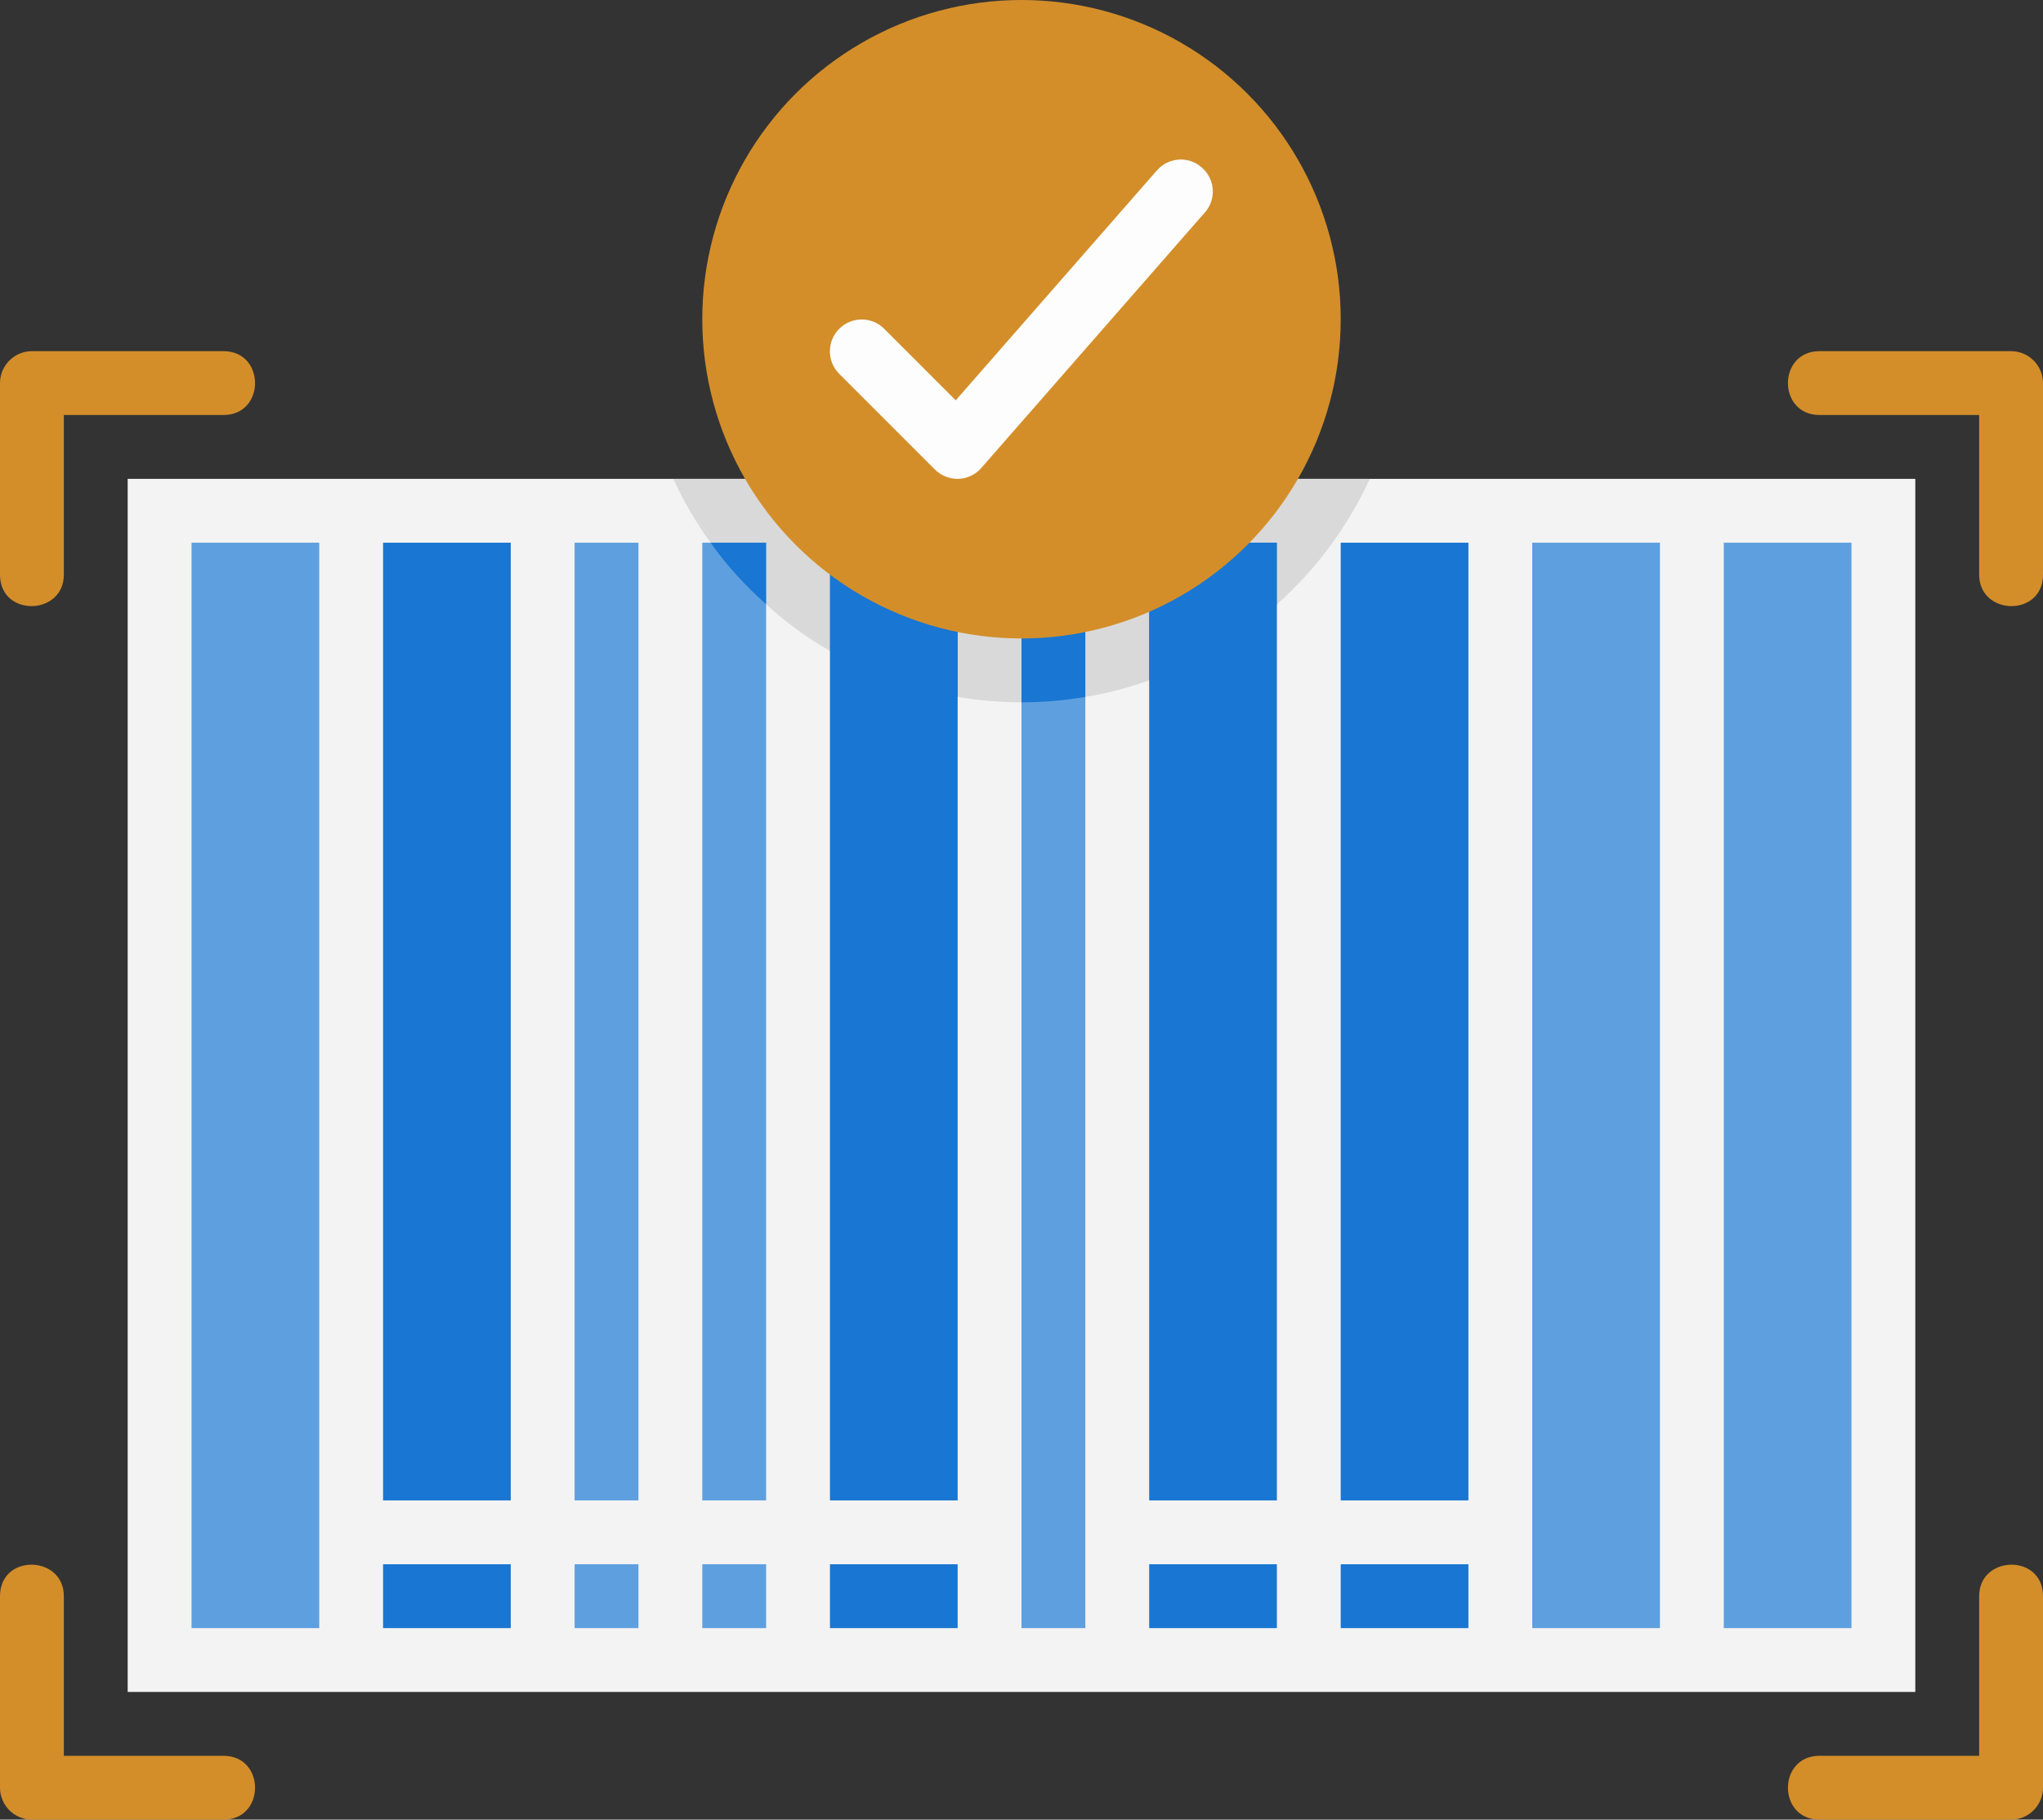 <?xml version="1.0" encoding="UTF-8"?><svg id="a" xmlns="http://www.w3.org/2000/svg" viewBox="0 0 64 57"><rect x="0" y="0" width="64" height="57" fill="#333333" stroke="none"/><defs><style>.b{fill:#5e9fdf;}.c{fill:#fdfdfd;}.d{fill:#d38e2a;}.e{fill:#f3f3f3;}.f{fill:#d9d9d9;}.g{fill:#1976d2;}</style></defs><path class="e" d="M4,15H60V53H4V15Z"/><path class="d" d="M7,11H1c-.55,0-1,.45-1,1v6c0,1.34,2,1.29,2,0v-5H7c1.32,0,1.32-2,0-2Zm50,0h6c.55,0,1,.45,1,1v6c0,1.34-2,1.29-2,0v-5h-5c-1.32,0-1.32-2,0-2ZM7,57H1c-.55,0-1-.45-1-1v-6c0-1.34,2-1.29,2,0v5H7c1.32,0,1.32,2,0,2Zm50,0h6c.55,0,1-.45,1-1v-6c0-1.34-2-1.29-2,0v5h-5c-1.32,0-1.32,2,0,2Z"/><path class="b" d="M6,17h4V51H6V17Z"/><path class="g" d="M12,17h4v30h-4V17Z"/><path class="b" d="M18,17h2v30h-2V17Zm4,0h2v30h-2V17Z"/><path class="g" d="M26,17h4v30h-4V17Z"/><path class="b" d="M32,17h2V51h-2V17Z"/><path class="g" d="M36,17h4v30h-4V17Zm6,0h4v30h-4V17Z"/><path class="b" d="M48,17h4V51h-4V17Zm6,0h4V51h-4V17Z"/><path class="g" d="M12,49h4v2h-4v-2Zm14,0h4v2h-4v-2Zm10,0h4v2h-4v-2Zm6,0h4v2h-4v-2Z"/><path class="b" d="M18,49h2v2h-2v-2Zm4,0h2v2h-2v-2Z"/><path class="f" d="M42.91,15c-.69,1.5-1.68,2.84-2.91,3.93v-1.93h-4v4.31c-.64,.23-1.31,.41-2,.52v-4.83h-2v5c-.68,0-1.35-.06-2-.17v-4.83h-4v3.39c-.72-.41-1.39-.9-2-1.46v-1.93h-1.74c-.45-.62-.84-1.29-1.17-2h21.82Z"/><path class="g" d="M22.26,17h1.74v1.93c-.65-.58-1.24-1.22-1.74-1.93Zm3.74,0h4v4.83c-1.41-.24-2.76-.73-4-1.44v-3.39Zm6,0h2v4.83c-.65,.11-1.32,.17-2,.17v-5Zm8,0v1.93c-1.16,1.05-2.52,1.86-4,2.38v-4.31h4Z"/><circle class="d" cx="32" cy="10" r="10"/><path class="c" d="M30,15c-.26,0-.52-.1-.71-.29l-3-3c-.39-.39-.39-1.02,0-1.41s1.02-.39,1.41,0l2.24,2.24,6.3-7.2c.37-.42,1-.46,1.41-.09,.42,.36,.46,1,.09,1.41l-7,8c-.18,.21-.44,.33-.72,.34h-.03Z"/></svg>